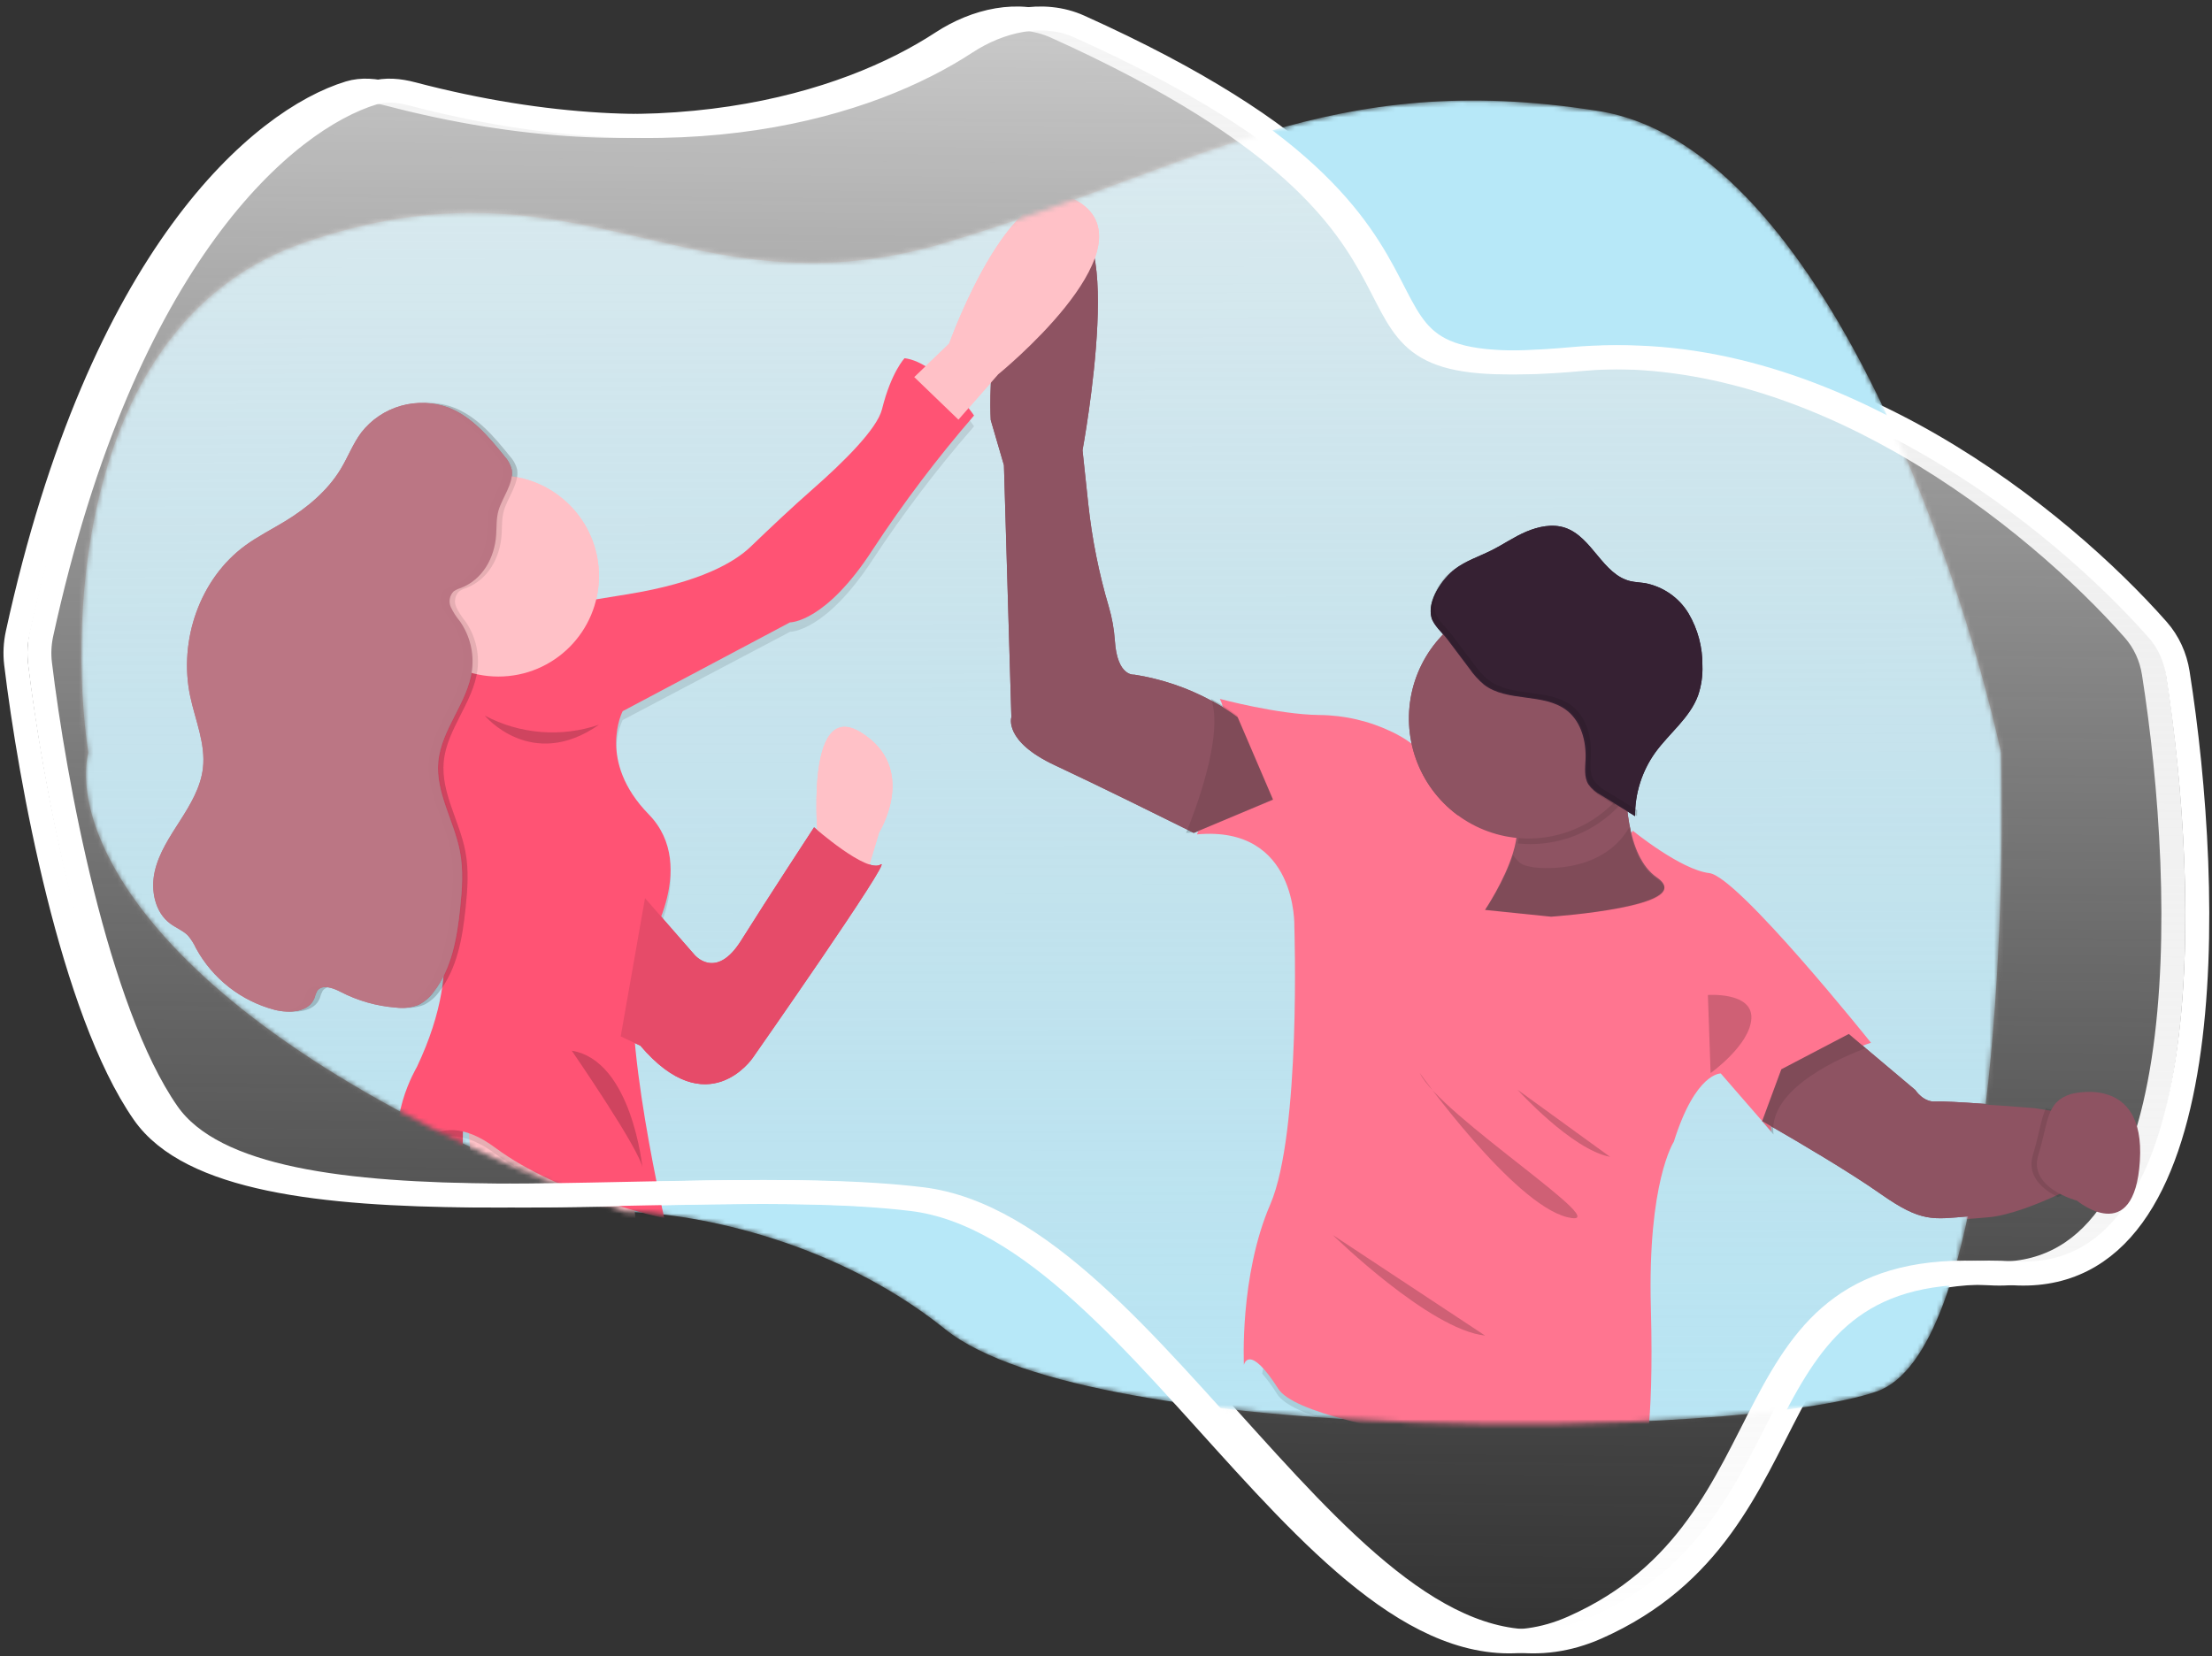 <svg width="462" height="346" viewBox="0 0 462 346" fill="none" xmlns="http://www.w3.org/2000/svg">
<rect x="0" y="0" width="462" height="346" fill="#333333" stroke="none"/>
<path d="M72.953 19.413C54.717 24.976 20.945 53.175 3.67 132.362C3.223 134.414 3.108 136.546 3.359 138.631C6.28 162.897 15.073 211.066 30 232.5C49.5 260.5 141 244.5 190.5 250.5C240 256.5 280 361.5 328.5 340C377 318.5 358.5 262.5 415.5 266C459.419 268.697 457.08 186.575 449.849 140.611C449.32 137.244 447.903 134.104 445.649 131.548C425.408 108.605 378.69 70.472 328.5 75C264.571 80.768 321.246 50.956 220.444 5.552C212.78 2.1 203.762 4.284 196.729 8.889C176.903 21.87 137.708 34.484 81.049 19.602C78.389 18.904 75.583 18.611 72.953 19.413Z" stroke="white" stroke-width="5" stroke-linecap="round" stroke-linejoin="round"/>
<path d="M77.953 19.413C59.717 24.976 25.945 53.175 8.67 132.362C8.223 134.414 8.108 136.546 8.359 138.631C11.28 162.897 20.073 211.066 35 232.5C54.5 260.5 146 244.5 195.5 250.5C245 256.5 285 361.5 333.5 340C382 318.5 363.5 262.5 420.5 266C464.419 268.697 462.08 186.575 454.849 140.611C454.32 137.244 452.903 134.104 450.649 131.548C430.408 108.605 383.69 70.472 333.5 75C269.571 80.768 326.246 50.956 225.444 5.552C217.78 2.1 208.762 4.284 201.729 8.889C181.903 21.87 142.708 34.484 86.049 19.602C83.389 18.904 80.583 18.611 77.953 19.413Z" fill="url(#paint0_linear)" stroke="white" stroke-width="5" stroke-linecap="round" stroke-linejoin="round"/>
<path d="M330.058 167.941H308.486V188.765H330.058V167.941Z" fill="#FF7590"/>
<path d="M434.511 247.261C434.511 247.261 432.69 248.255 430.017 249.495C425.891 251.411 419.742 253.933 415.189 254.307C407.689 254.927 405.341 255.631 396.764 249.643C390.181 245.049 379.162 238.645 374.364 235.911L372.276 234.706L372.066 234.587V234.502L376.048 223.835L390.138 216.529L393.635 219.453L404.047 228.154C404.047 228.154 405.673 230.705 408.296 230.529C410.919 230.352 424.915 231.494 424.915 231.494L427.56 231.916L433.131 232.818L434.511 247.261Z" fill="#8E5362"/>
<path opacity="0.1" d="M434.511 247.724C434.511 247.724 432.608 248.771 429.815 250.078C426.862 248.593 423.193 245.808 424.605 241.225C425.881 237.102 426.228 233.886 427.278 231.569L433.099 232.519L434.511 247.724Z" fill="black"/>
<path d="M432.527 228.552C432.527 228.552 448.098 224.189 446.938 242.515C445.779 260.841 433.78 250.809 433.78 250.809C433.78 250.809 423.578 248.191 425.725 241.293C427.873 234.395 427.25 230.214 432.527 228.552Z" fill="#8E5362"/>
<path d="M269.884 167.998L253.593 174.776L253.341 174.882L253.161 174.797L252.148 174.291C247.935 172.213 233.455 165.101 224.346 160.879C213.562 155.896 215.237 150.912 215.237 150.912L213.684 98.708L210.923 89.332C210.923 89.332 208.975 57.553 224.583 49.586C240.191 41.62 230.097 95.618 230.097 95.618L231.305 106.838C232.085 114.016 233.517 121.109 235.583 128.032C236.258 130.308 236.682 132.649 236.848 135.015C237.33 142.604 240.925 142.099 240.925 142.099C246.603 142.982 252.084 144.827 257.13 147.552C259.004 148.532 260.797 149.655 262.493 150.912L269.884 167.998Z" fill="#8E5362"/>
<path d="M327.956 192.235L314.163 190.82C314.163 190.82 318.228 184.818 320.018 178.979C320.271 178.178 320.474 177.363 320.624 176.537C321.038 174.223 320.931 172.078 319.868 170.528C315.832 164.632 343.881 156.373 343.881 156.373C343.54 159.636 343.438 162.919 343.575 166.196C343.655 168.477 343.893 170.75 344.288 172.998C345.137 177.577 346.827 181.888 350.05 184.096C358.858 190.112 327.956 192.235 327.956 192.235Z" fill="#8E5362"/>
<path opacity="0.1" d="M327.952 192.235L314.163 190.873C314.163 190.873 318.227 185.098 320.017 179.48C321.607 181.639 322.156 181.591 324.387 182.02C324.387 182.02 338.305 183.988 344.294 173.725C345.143 178.132 346.833 182.279 350.055 184.404C358.847 190.192 327.952 192.235 327.952 192.235Z" fill="black"/>
<path opacity="0.1" d="M374.357 236.087C374.341 236.51 374.36 236.933 374.415 237.353L372.247 234.872L372.066 234.666L376.048 223.902L390.14 216.529L393.638 219.48C388.63 221.364 374.581 227.343 374.357 236.087Z" fill="black"/>
<path opacity="0.1" d="M269.884 167.91L253.425 174.796H252.989L251.718 174.882C251.718 174.882 251.813 174.673 251.965 174.282C253.338 170.962 259.708 154.755 256.955 147.118C258.848 148.113 260.66 149.254 262.374 150.531L269.884 167.91Z" fill="black"/>
<path opacity="0.1" d="M344.482 166.454C343.706 167.55 342.842 168.583 341.899 169.541C339.525 171.965 336.688 173.891 333.555 175.206C330.421 176.52 327.055 177.197 323.654 177.196C322.775 177.197 321.895 177.153 321.02 177.065C321.443 174.69 321.334 172.49 320.246 170.899C316.116 164.849 344.818 156.373 344.818 156.373C344.462 159.721 344.349 163.09 344.482 166.454Z" fill="black"/>
<path d="M348.224 151.167C348.224 156.086 346.759 160.895 344.014 164.985C341.269 169.075 337.368 172.263 332.804 174.146C328.24 176.028 323.218 176.521 318.373 175.561C313.528 174.602 309.077 172.233 305.584 168.754C302.091 165.276 299.712 160.844 298.748 156.019C297.784 151.194 298.279 146.193 300.169 141.648C302.06 137.104 305.261 133.219 309.369 130.486C313.476 127.753 318.306 126.294 323.246 126.294C326.529 126.282 329.783 126.917 332.819 128.163C335.855 129.408 338.613 131.24 340.935 133.552C343.257 135.864 345.096 138.611 346.347 141.634C347.598 144.657 348.236 147.897 348.224 151.167Z" fill="#8E5362"/>
<path opacity="0.1" d="M360.713 208.459L361.281 224.627C361.281 224.627 369.53 218.815 369.79 213.292C370.051 207.769 360.713 208.459 360.713 208.459Z" fill="black"/>
<path opacity="0.1" d="M300.539 224.627C300.539 224.627 320.022 251.736 331.357 254.486C342.693 257.237 304.79 233.417 300.539 224.627Z" fill="black"/>
<path opacity="0.1" d="M320.975 228.098C320.975 228.098 332.213 240.441 340.276 241.98L320.975 228.098Z" fill="black"/>
<path opacity="0.1" d="M282.373 258.176C282.373 258.176 302.603 277.808 314.163 279L282.373 258.176Z" fill="black"/>
<path opacity="0.1" d="M348.224 151.491C348.227 158.077 345.696 164.401 341.175 169.098L338.469 167.378C337.422 166.821 336.519 166.019 335.833 165.038C334.938 163.512 335.198 161.597 335.269 159.82C335.417 156.055 334.402 151.981 331.519 149.627C326.846 145.804 319.354 147.921 314.603 144.17C313.459 143.178 312.451 142.033 311.607 140.766L307.153 134.669C306.885 134.309 306.561 133.949 306.215 133.524C309.684 130.041 314.083 127.683 318.86 126.746C323.636 125.809 328.578 126.336 333.063 128.259C337.548 130.182 341.376 133.416 344.066 137.555C346.756 141.694 348.188 146.552 348.181 151.52L348.224 151.491Z" fill="black"/>
<path d="M307.856 120.236C310.121 118.537 312.884 117.642 315.43 116.391C317.977 115.14 320.226 113.548 322.773 112.482C325.319 111.415 328.263 110.79 330.904 111.678C336.568 113.59 338.709 121.366 344.533 122.731C345.516 122.958 346.529 122.98 347.52 123.129C349.412 123.481 351.206 124.224 352.783 125.309C354.361 126.393 355.686 127.794 356.671 129.419C358.615 132.699 359.615 136.436 359.565 140.23C359.645 142.336 359.334 144.439 358.646 146.435C356.924 151.077 352.606 154.254 349.69 158.27C346.931 162.113 345.466 166.709 345.502 171.412L338.442 167.097C337.365 166.55 336.438 165.758 335.736 164.787C334.817 163.281 335.085 161.39 335.157 159.634C335.309 155.917 334.268 151.894 331.316 149.57C326.513 145.796 318.823 147.885 313.955 144.182C312.78 143.202 311.746 142.072 310.88 140.82L306.308 134.8C305.317 133.492 303.415 131.864 302.981 130.272C302.018 126.846 305.31 122.162 307.856 120.236Z" fill="#362133"/>
<path opacity="0.1" d="M339.586 166.284C338.499 165.733 337.563 164.935 336.855 163.957C335.927 162.439 336.198 160.534 336.271 158.765C336.424 155.02 335.372 150.966 332.386 148.625C327.545 144.822 319.783 146.928 314.861 143.197C313.676 142.21 312.632 141.07 311.758 139.809L307.143 133.744C306.136 132.426 304.222 130.786 303.784 129.182C302.988 126.418 305.004 122.816 307.158 120.51C304.741 122.701 302.09 126.862 302.988 129.963C303.456 131.567 305.347 133.207 306.347 134.524L310.962 140.59C311.836 141.851 312.88 142.99 314.065 143.977C318.965 147.708 326.727 145.603 331.59 149.405C334.569 151.747 335.621 155.8 335.467 159.546C335.394 161.314 335.124 163.219 336.052 164.738C336.76 165.715 337.696 166.513 338.783 167.065L345.909 171.412C345.909 170.996 345.909 170.581 345.953 170.173L339.586 166.284Z" fill="black"/>
<path d="M174.872 176.916C174.872 176.916 171.764 146.628 183.851 154.083C195.938 161.538 187.616 174.786 187.616 174.786L184.777 184.137L174.872 176.916Z" fill="#FFC1C7"/>
<path d="M194.95 80.458L202.232 73.537C202.232 73.537 216.192 34.653 230.029 44.64C243.865 54.627 212.493 79.88 212.493 79.88L204.177 89.275L194.95 80.458Z" fill="#FFC1C7"/>
<path d="M138.72 188.396L148.995 200.064C148.995 200.064 153.472 205.599 158.79 197.178C164.109 188.757 174.028 173.725 174.028 173.725C174.028 173.725 185.036 183.344 187.938 181.425C190.84 179.506 161.214 221.481 161.214 221.481C161.214 221.481 151.781 235.307 137.748 218.956L133.641 217.029L138.72 188.396Z" fill="#FF5374"/>
<path opacity="0.1" d="M138.72 188.396L148.995 200.064C148.995 200.064 153.472 205.599 158.79 197.178C164.109 188.757 174.028 173.725 174.028 173.725C174.028 173.725 185.036 183.344 187.938 181.425C190.84 179.506 161.214 221.481 161.214 221.481C161.214 221.481 151.781 235.307 137.748 218.956L133.641 217.029L138.72 188.396Z" fill="black"/>
<path d="M108.095 142.49C119.696 142.49 129.099 133.167 129.099 121.667C129.099 110.166 119.696 100.843 108.095 100.843C96.495 100.843 87.091 110.166 87.091 121.667C87.091 133.167 96.495 142.49 108.095 142.49Z" fill="#FFC1C7"/>
<path opacity="0.1" d="M123.423 220C123.423 220 137.816 240.721 138.182 244.294C138.19 244.294 135.993 222.022 123.423 220Z" fill="black"/>
<path opacity="0.1" d="M105.257 150.588C105.257 150.588 115.009 162.237 129.099 152.473C125.205 153.786 121.082 154.295 116.982 153.971C112.883 153.647 108.893 152.496 105.257 150.588Z" fill="black"/>
<path opacity="0.1" d="M112.022 99.657C111.765 98.597 111.231 97.622 110.473 96.829C107.231 92.82 103.709 88.705 98.882 86.803C95.678 85.623 92.175 85.484 88.885 86.408C85.596 87.332 82.692 89.269 80.6 91.936C78.864 94.241 77.831 96.984 76.332 99.452C73.563 104.019 69.281 107.541 64.676 110.326C61.901 112.002 58.974 113.451 56.356 115.353C46.838 122.261 42.442 135.031 44.837 146.464C45.892 151.469 48.122 156.405 47.52 161.488C47.053 165.434 44.923 168.969 42.764 172.32C40.605 175.672 38.303 179.066 37.442 182.926C36.582 186.786 37.485 191.361 40.734 193.701C41.932 194.564 43.374 195.116 44.4 196.148C45.078 196.951 45.645 197.841 46.085 198.792C47.794 201.899 50.127 204.63 52.943 206.819C55.758 209.007 58.996 210.606 62.46 211.519C65.544 212.318 69.683 212.028 70.809 209.087C70.938 208.567 71.133 208.066 71.39 207.595C72.409 206.181 74.653 206.973 76.231 207.786C79.824 209.637 83.759 210.751 87.801 211.059C89.404 211.268 91.034 211.076 92.542 210.501C93.815 209.864 94.911 208.929 95.734 207.779C99.506 202.935 100.589 196.607 101.235 190.534C101.658 186.581 101.952 182.558 101.185 178.655C99.965 172.391 96.099 166.537 96.673 160.187C97.283 153.4 102.87 147.849 103.724 141.097C104.158 137.562 103.262 133.992 101.206 131.064C100.448 130.16 99.805 129.167 99.291 128.109C99.046 127.573 98.97 126.978 99.072 126.399C99.175 125.82 99.451 125.285 99.865 124.863C100.319 124.548 100.823 124.309 101.357 124.156C105.969 122.41 108.429 117.856 108.759 113.197C108.888 111.429 108.759 109.803 109.254 108.078C110.043 105.412 112.431 102.499 112.022 99.657Z" fill="black"/>
<path d="M110.887 99.657C110.629 98.597 110.095 97.622 109.338 96.829C106.096 92.82 102.574 88.705 97.747 86.803C94.543 85.623 91.04 85.484 87.75 86.408C84.46 87.332 81.557 89.269 79.464 91.936C77.728 94.241 76.695 96.984 75.196 99.452C72.428 104.019 68.146 107.541 63.541 110.326C60.765 112.002 57.839 113.451 55.221 115.353C45.703 122.261 41.306 135.031 43.702 146.464C44.756 151.469 46.987 156.405 46.384 161.488C45.918 165.434 43.788 168.969 41.629 172.32C39.47 175.672 37.168 179.066 36.307 182.926C35.446 186.786 36.35 191.361 39.599 193.701C40.797 194.564 42.239 195.116 43.264 196.148C43.943 196.951 44.51 197.841 44.95 198.792C46.658 201.899 48.992 204.63 51.807 206.819C54.623 209.007 57.861 210.606 61.325 211.519C64.409 212.318 68.547 212.028 69.674 209.087C69.803 208.567 69.998 208.066 70.255 207.595C71.273 206.181 73.518 206.973 75.096 207.786C78.688 209.637 82.624 210.751 86.665 211.059C88.268 211.268 89.898 211.076 91.406 210.501C92.68 209.864 93.775 208.929 94.598 207.779C98.371 202.935 99.454 196.607 100.099 190.534C100.523 186.581 100.817 182.558 100.049 178.655C98.83 172.391 94.964 166.537 95.538 160.187C96.147 153.4 101.735 147.849 102.588 141.097C103.022 137.562 102.127 133.992 100.071 131.064C99.312 130.16 98.669 129.167 98.156 128.109C97.911 127.573 97.835 126.978 97.937 126.399C98.039 125.82 98.315 125.285 98.73 124.863C99.184 124.548 99.688 124.309 100.221 124.156C104.833 122.41 107.294 117.856 107.623 113.197C107.753 111.429 107.623 109.803 108.118 108.078C108.907 105.412 111.296 102.499 110.887 99.657Z" fill="#BB7684"/>
<g opacity="0.1">
<path opacity="0.1" d="M68.222 207.542C67.965 208.016 67.767 208.518 67.632 209.038C66.963 210.797 65.214 211.606 63.264 211.804C65.977 212.074 68.877 211.428 69.791 209.038C69.926 208.518 70.124 208.016 70.381 207.542C70.562 207.282 70.81 207.074 71.1 206.939C70.007 206.627 68.884 206.641 68.222 207.542Z" fill="black"/>
<path opacity="0.1" d="M111.167 99.312C110.916 98.246 110.379 97.267 109.613 96.475C106.361 92.454 102.827 88.327 97.984 86.419C95.88 85.609 93.617 85.275 91.364 85.441C92.894 85.536 94.399 85.866 95.826 86.419C100.668 88.327 104.202 92.454 107.454 96.475C108.22 97.267 108.757 98.246 109.009 99.312C109.419 102.148 107.03 105.091 106.238 107.715C105.713 109.445 105.864 111.069 105.742 112.849C105.403 117.516 102.942 122.068 98.308 123.841C97.773 123.994 97.267 124.234 96.811 124.55C96.396 124.975 96.119 125.513 96.018 126.095C95.916 126.677 95.995 127.275 96.243 127.812C96.755 128.874 97.398 129.87 98.157 130.777C100.222 133.71 101.123 137.288 100.69 140.832C99.827 147.619 94.214 153.179 93.609 159.979C93.034 166.362 96.919 172.219 98.135 178.495C98.898 182.41 98.611 186.445 98.186 190.409C97.538 196.501 96.459 202.855 92.667 207.705C91.844 208.859 90.747 209.796 89.472 210.435C88.726 210.757 87.93 210.952 87.118 211.01C88.647 211.189 90.198 210.992 91.63 210.435C92.908 209.813 94.012 208.893 94.847 207.755C98.639 202.904 99.719 196.55 100.366 190.459C100.791 186.495 101.086 182.459 100.316 178.545C99.1 172.269 95.214 166.39 95.79 160.029C96.409 153.214 102.007 147.654 102.87 140.882C103.303 137.338 102.402 133.76 100.337 130.826C99.579 129.919 98.936 128.924 98.423 127.862C98.175 127.325 98.097 126.726 98.198 126.145C98.299 125.563 98.576 125.025 98.992 124.6C99.448 124.284 99.953 124.044 100.489 123.891C105.123 122.132 107.584 117.565 107.922 112.899C108.044 111.119 107.922 109.495 108.419 107.765C109.189 105.091 111.578 102.17 111.167 99.312Z" fill="black"/>
</g>
<mask id="mask0" mask-type="alpha" maskUnits="userSpaceOnUse" x="17" y="21" width="402" height="277">
<path d="M18.438 157.199C14.605 173.699 31.638 215.999 130.438 253.199C142.605 253.199 173.038 258.099 197.438 277.699C227.938 302.199 362.938 300.699 391.938 290.699C415.138 282.699 418.938 198.366 417.938 157.199C408.772 115.533 379.138 30.399 333.938 23.2C277.438 14.2 250.938 34.7 197.438 50.7C143.938 66.7 121.438 30.7 63.438 50.7C17.038 66.7 14.105 128.366 18.438 157.199Z" fill="#C4C4C4"/>
</mask>
<g mask="url(#mask0)">
<path d="M18.438 157.199C14.605 173.699 31.638 215.999 130.438 253.199C142.605 253.199 173.038 258.099 197.438 277.699C227.938 302.199 362.938 300.699 391.938 290.699C415.138 282.699 418.938 198.366 417.938 157.199C408.772 115.533 379.138 30.399 333.938 23.2C277.438 14.2 250.938 34.7 197.438 50.7C143.938 66.7 121.438 30.7 63.438 50.7C17.038 66.7 14.105 128.366 18.438 157.199Z" fill="#B7E8F8"/>
<path d="M74.953 19.413C56.717 24.976 22.945 53.175 5.67 132.362C5.223 134.414 5.108 136.546 5.359 138.631C8.28 162.897 17.073 211.066 32 232.5C51.5 260.5 143 244.5 192.5 250.5C242 256.5 282 361.5 330.5 340C379 318.5 360.5 262.5 417.5 266C461.419 268.697 459.08 186.575 451.849 140.611C451.32 137.244 449.903 134.104 447.649 131.548C427.408 108.605 380.69 70.472 330.5 75C266.571 80.768 323.246 50.956 222.444 5.552C214.78 2.1 205.762 4.284 198.729 8.889C178.903 21.87 139.708 34.484 83.049 19.602C80.389 18.904 77.583 18.611 74.953 19.413Z" fill="url(#paint1_linear)" stroke="white" stroke-width="5" stroke-linecap="round" stroke-linejoin="round"/>
<path d="M326.058 167H304.486V188H326.058V167Z" fill="#FF7590"/>
<path d="M430.511 246.992C430.511 246.992 428.69 247.994 426.017 249.245C421.891 251.177 415.742 253.721 411.189 254.097C403.689 254.723 401.341 255.433 392.764 249.394C386.181 244.761 375.162 238.303 370.364 235.546L368.276 234.331L368.066 234.21V234.125L372.048 223.368L386.138 216L389.635 218.949L400.047 227.723C400.047 227.723 401.673 230.295 404.296 230.118C406.919 229.94 420.915 231.091 420.915 231.091L423.56 231.517L429.131 232.427L430.511 246.992Z" fill="#8E5362"/>
<path d="M265.884 167.058L249.593 173.892L249.341 174L249.161 173.914L248.148 173.404C243.935 171.308 229.455 164.135 220.346 159.878C209.562 154.852 211.237 149.827 211.237 149.827L209.684 97.18L206.923 87.725C206.923 87.725 204.975 55.676 220.583 47.642C236.191 39.608 226.097 94.064 226.097 94.064L227.305 105.379C228.085 112.617 229.517 119.771 231.583 126.752C232.258 129.048 232.682 131.409 232.848 133.795C233.33 141.449 236.925 140.939 236.925 140.939C242.603 141.829 248.084 143.689 253.13 146.438C255.004 147.426 256.797 148.559 258.493 149.827L265.884 167.058Z" fill="#8E5362"/>
<path d="M323.956 191.5L310.163 190.072C310.163 190.072 314.228 184.02 316.018 178.131C316.271 177.324 316.474 176.501 316.624 175.669C317.038 173.335 316.931 171.172 315.868 169.609C311.832 163.663 339.881 155.333 339.881 155.333C339.54 158.624 339.438 161.935 339.575 165.24C339.655 167.541 339.893 169.832 340.288 172.1C341.137 176.718 342.827 181.065 346.05 183.292C354.858 189.359 323.956 191.5 323.956 191.5Z" fill="#8E5362"/>
<path opacity="0.1" d="M323.952 191.5L310.163 190.126C310.163 190.126 314.227 184.303 316.017 178.637C317.607 180.814 318.156 180.766 320.387 181.198C320.387 181.198 334.305 183.183 340.294 172.833C341.143 177.277 342.833 181.459 346.055 183.602C354.847 189.44 323.952 191.5 323.952 191.5Z" fill="black"/>
<path opacity="0.1" d="M370.357 235.724C370.341 236.15 370.36 236.577 370.415 237L368.247 234.498L368.066 234.29L372.048 223.435L386.14 216L389.638 218.975C384.63 220.875 370.581 226.905 370.357 235.724Z" fill="black"/>
<path opacity="0.1" d="M265.884 166.969L249.425 173.912H248.989L247.718 174C247.718 174 247.813 173.788 247.965 173.395C249.338 170.047 255.708 153.702 252.955 146C254.848 147.004 256.66 148.155 258.374 149.443L265.884 166.969Z" fill="black"/>
<path opacity="0.1" d="M341.953 307C335.654 306.433 272.634 300.574 266.756 291.248C265.827 289.729 264.776 288.288 263.613 286.941C264.327 283.502 264.727 281.333 264.727 281.333C264.727 281.333 335.675 296.166 340.318 301.551C341.11 302.455 341.632 304.401 341.953 307Z" fill="black"/>
<path d="M320.863 182.391C320.863 182.391 335.034 184.474 341.025 173.536C341.025 173.536 351.031 181.698 357.014 182.398C362.997 183.097 390.774 217.832 390.774 217.832C390.774 217.832 368.507 224.968 369.943 236.384L359.406 224.254C359.406 224.254 354.141 224.011 349.594 238.525C349.594 238.525 344.085 246.845 344.803 273.246C345.521 299.647 343.13 305.833 343.13 305.833C343.13 305.833 273.211 299.89 266.991 290.135C260.771 280.381 259.808 285.141 259.808 285.141C259.808 285.141 258.846 266.589 265.31 251.604C271.775 236.62 270.338 193.572 270.338 193.572C270.338 193.572 271.056 172.401 249.989 174.306C249.989 174.306 258.846 153.849 254.78 146C254.78 146 266.898 149.268 275.531 149.368C280.831 149.409 286.053 150.628 290.817 152.936C293.41 154.199 295.801 155.79 297.159 157.688C301.225 163.396 307.933 160.785 307.933 160.785C309.624 166.008 311.713 171.096 314.182 176.004C314.463 176.525 314.743 177.039 315.03 177.531C315.447 178.245 315.878 178.958 316.309 179.544C318.032 181.991 318.521 181.927 320.863 182.391Z" fill="#FF7590"/>
<path opacity="0.1" d="M340.482 165.5C339.706 166.606 338.842 167.647 337.899 168.613C335.525 171.058 332.688 173 329.555 174.326C326.421 175.652 323.055 176.335 319.654 176.333C318.775 176.334 317.895 176.29 317.02 176.201C317.443 173.806 317.334 171.587 316.246 169.983C312.116 163.881 340.818 155.333 340.818 155.333C340.462 158.71 340.349 162.107 340.482 165.5Z" fill="black"/>
<path d="M344.224 150.083C344.224 155.044 342.759 159.894 340.014 164.019C337.269 168.144 333.368 171.359 328.804 173.257C324.24 175.156 319.218 175.653 314.373 174.685C309.528 173.717 305.077 171.328 301.584 167.82C298.091 164.312 295.712 159.843 294.748 154.977C293.784 150.111 294.279 145.068 296.169 140.484C298.06 135.901 301.261 131.984 305.369 129.227C309.476 126.471 314.306 125 319.246 125C322.529 124.988 325.783 125.628 328.819 126.884C331.855 128.141 334.613 129.988 336.935 132.319C339.257 134.651 341.096 137.421 342.347 140.47C343.598 143.519 344.236 146.786 344.224 150.083Z" fill="#8E5362"/>
<path opacity="0.1" d="M356.713 207.861L357.281 224.167C357.281 224.167 365.53 218.304 365.79 212.735C366.051 207.165 356.713 207.861 356.713 207.861Z" fill="black"/>
<path opacity="0.1" d="M296.539 224.167C296.539 224.167 316.022 251.505 327.357 254.278C338.693 257.052 300.79 233.031 296.539 224.167Z" fill="black"/>
<path opacity="0.1" d="M316.975 227.667C316.975 227.667 328.213 240.114 336.276 241.667L316.975 227.667Z" fill="black"/>
<path opacity="0.1" d="M278.373 258C278.373 258 298.603 277.798 310.163 279L278.373 258Z" fill="black"/>
<path opacity="0.1" d="M344.224 150.411C344.227 157.052 341.696 163.43 337.175 168.167L334.469 166.432C333.422 165.87 332.519 165.062 331.833 164.072C330.938 162.533 331.198 160.603 331.269 158.809C331.417 155.013 330.402 150.904 327.519 148.53C322.846 144.676 315.354 146.81 310.603 143.028C309.459 142.027 308.451 140.872 307.607 139.594L303.153 133.446C302.885 133.083 302.561 132.72 302.215 132.291C305.684 128.779 310.083 126.401 314.86 125.456C319.636 124.511 324.578 125.042 329.063 126.981C333.548 128.921 337.376 132.182 340.066 136.356C342.756 140.53 344.188 145.43 344.181 150.44L344.224 150.411Z" fill="black"/>
<path d="M303.856 118.891C306.121 117.178 308.884 116.274 311.43 115.013C313.977 113.751 316.226 112.146 318.773 111.07C321.319 109.995 324.263 109.365 326.904 110.26C332.568 112.189 334.709 120.03 340.533 121.407C341.516 121.636 342.529 121.658 343.52 121.808C345.412 122.163 347.206 122.913 348.783 124.006C350.361 125.1 351.686 126.513 352.671 128.152C354.615 131.459 355.615 135.227 355.565 139.054C355.645 141.178 355.334 143.299 354.646 145.312C352.924 149.992 348.606 153.197 345.69 157.246C342.931 161.122 341.466 165.757 341.502 170.5L334.442 166.149C333.365 165.597 332.438 164.798 331.736 163.819C330.817 162.3 331.085 160.393 331.157 158.623C331.309 154.874 330.268 150.817 327.316 148.473C322.513 144.667 314.823 146.774 309.955 143.04C308.78 142.052 307.746 140.911 306.88 139.649L302.308 133.578C301.317 132.259 299.415 130.617 298.981 129.012C298.018 125.557 301.31 120.833 303.856 118.891Z" fill="#362133"/>
<path opacity="0.1" d="M335.586 165.329C334.499 164.773 333.563 163.968 332.855 162.982C331.927 161.451 332.198 159.53 332.271 157.746C332.424 153.969 331.372 149.881 328.386 147.52C323.545 143.685 315.783 145.808 310.861 142.046C309.676 141.05 308.632 139.901 307.758 138.63L303.143 132.513C302.136 131.184 300.222 129.53 299.784 127.912C298.988 125.125 301.004 121.492 303.158 119.167C300.741 121.377 298.09 125.572 298.988 128.7C299.456 130.317 301.347 131.971 302.347 133.3L306.962 139.417C307.836 140.688 308.88 141.838 310.065 142.833C314.965 146.595 322.727 144.472 327.59 148.307C330.569 150.669 331.621 154.756 331.467 158.533C331.394 160.317 331.124 162.238 332.052 163.769C332.76 164.755 333.696 165.56 334.783 166.116L341.909 170.5C341.909 170.081 341.909 169.662 341.953 169.251L335.586 165.329Z" fill="black"/>
<path d="M170.872 176.051C170.872 176.051 167.764 145.506 179.851 153.024C191.938 160.542 183.616 173.903 183.616 173.903L180.777 183.333L170.872 176.051Z" fill="#FFC1C7"/>
<path d="M190.95 78.775L198.232 71.795C198.232 71.795 212.192 32.583 226.029 42.654C239.865 52.726 208.493 78.192 208.493 78.192L200.177 87.667L190.95 78.775Z" fill="#FFC1C7"/>
<path d="M85.706 235.03L85.362 243.225C85.362 243.225 91.669 254.8 94.303 255.646C96.938 256.492 96.71 231.167 96.71 231.167L85.706 235.03Z" fill="#FF5374"/>
<path opacity="0.1" d="M85.706 235.03L85.5 242.5C85.5 242.5 91.669 254.8 94.303 255.646C96.938 256.492 96.711 231.167 96.711 231.167L85.706 235.03Z" fill="black"/>
<path d="M97 226L99 249.5L115.5 257L129.5 262.5H133.5L131.255 239.774L97 226Z" fill="#FFC1C7"/>
<path d="M134.72 187.628L144.995 199.395C144.995 199.395 149.472 204.977 154.79 196.484C160.109 187.992 170.028 172.833 170.028 172.833C170.028 172.833 181.036 182.534 183.938 180.598C186.84 178.662 157.214 220.994 157.214 220.994C157.214 220.994 147.781 234.937 133.748 218.447L129.641 216.504L134.72 187.628Z" fill="#FF5374"/>
<path opacity="0.1" d="M134.72 187.628L144.995 199.395C144.995 199.395 149.472 204.977 154.79 196.484C160.109 187.992 170.028 172.833 170.028 172.833C170.028 172.833 181.036 182.534 183.938 180.598C186.84 178.662 157.214 220.994 157.214 220.994C157.214 220.994 147.781 234.937 133.748 218.447L129.641 216.504L134.72 187.628Z" fill="black"/>
<path d="M104.095 141.333C115.696 141.333 125.099 131.931 125.099 120.333C125.099 108.735 115.696 99.333 104.095 99.333C92.495 99.333 83.091 108.735 83.091 120.333C83.091 131.931 92.495 141.333 104.095 141.333Z" fill="#FFC1C7"/>
<path opacity="0.1" d="M103.464 131.515C103.464 131.515 85.075 140.077 87.251 155.061C89.427 170.045 89.79 188.953 89.79 188.953C89.79 188.953 98.139 201.083 87.07 224.272C87.07 224.272 79.997 236.045 84.712 244.607C84.712 244.607 89.942 231.05 103.464 241.04C116.985 251.029 138.755 255.667 138.755 255.667C138.755 255.667 127.511 207.148 134.402 200.369C134.402 200.369 146.372 182.888 135.49 171.829C124.609 160.769 130.05 150.423 130.05 150.423L164.993 131.993C164.993 131.993 172.363 132.107 182.279 116.888C188.699 107.162 195.768 97.866 203.439 89.061C203.439 89.061 195.939 78.001 188.931 77.167C188.931 77.167 186.146 80.021 184.216 87.755C183.186 91.858 176.186 98.715 169.853 104.245C165.355 108.169 161.017 112.243 156.687 116.374C153.481 119.407 146.343 123.745 130.775 126.199C105.154 130.216 103.464 131.515 103.464 131.515Z" fill="black"/>
<path d="M103.464 129.537C103.464 129.537 85.075 138.155 87.251 153.237C89.427 168.319 89.79 187.35 89.79 187.35C89.79 187.35 98.139 199.559 87.07 222.9C87.07 222.9 79.997 234.75 84.712 243.368C84.712 243.368 89.942 229.723 103.464 239.777C116.985 249.832 138.755 254.5 138.755 254.5C138.755 254.5 127.511 205.664 134.402 198.841C134.402 198.841 146.372 181.246 135.49 170.114C124.609 158.982 130.05 148.569 130.05 148.569L164.993 130.018C164.993 130.018 172.363 130.133 182.279 114.814C188.699 105.025 195.768 95.668 203.439 86.805C203.439 86.805 195.939 75.674 188.931 74.833C188.931 74.833 186.146 77.706 184.216 85.491C183.186 89.621 176.186 96.522 169.853 102.088C165.355 106.038 161.017 110.139 156.687 114.297C153.481 117.349 146.343 121.716 130.775 124.187C105.154 128.23 103.464 129.537 103.464 129.537Z" fill="#FF5374"/>
<path opacity="0.1" d="M119.423 219.5C119.423 219.5 133.816 240.397 134.182 244C134.19 244 131.993 221.539 119.423 219.5Z" fill="black"/>
<path opacity="0.1" d="M101.257 149.5C101.257 149.5 111.009 161.247 125.099 151.401C121.205 152.724 117.082 153.239 112.982 152.912C108.883 152.585 104.893 151.424 101.257 149.5Z" fill="black"/>
<path opacity="0.1" d="M108.022 98.137C107.765 97.069 107.231 96.085 106.473 95.285C103.231 91.242 99.709 87.092 94.882 85.174C91.678 83.984 88.175 83.844 84.885 84.776C81.596 85.707 78.692 87.661 76.6 90.351C74.864 92.675 73.831 95.442 72.332 97.93C69.563 102.537 65.281 106.088 60.676 108.897C57.901 110.587 54.974 112.049 52.356 113.967C42.838 120.933 38.442 133.811 40.837 145.34C41.892 150.389 44.122 155.366 43.52 160.492C43.053 164.471 40.923 168.036 38.764 171.416C36.605 174.796 34.303 178.219 33.442 182.112C32.582 186.005 33.485 190.618 36.734 192.979C37.932 193.848 39.374 194.405 40.4 195.446C41.078 196.256 41.645 197.153 42.085 198.112C43.794 201.246 46.127 204 48.943 206.207C51.758 208.414 54.996 210.027 58.46 210.947C61.544 211.753 65.683 211.461 66.809 208.494C66.938 207.971 67.133 207.465 67.39 206.99C68.409 205.564 70.653 206.362 72.231 207.182C75.824 209.049 79.759 210.172 83.801 210.484C85.404 210.694 87.034 210.5 88.542 209.92C89.815 209.278 90.911 208.335 91.734 207.175C95.506 202.291 96.589 195.909 97.235 189.784C97.658 185.798 97.952 181.741 97.185 177.805C95.965 171.488 92.099 165.584 92.673 159.18C93.283 152.335 98.87 146.738 99.724 139.928C100.158 136.363 99.262 132.763 97.206 129.81C96.448 128.898 95.805 127.897 95.291 126.83C95.046 126.29 94.97 125.689 95.072 125.106C95.175 124.522 95.451 123.983 95.865 123.557C96.319 123.239 96.823 122.998 97.357 122.844C101.969 121.083 104.429 116.491 104.759 111.792C104.888 110.009 104.759 108.369 105.254 106.629C106.043 103.941 108.431 101.004 108.022 98.137Z" fill="black"/>
<path d="M106.887 98.137C106.629 97.069 106.095 96.085 105.338 95.285C102.096 91.242 98.574 87.092 93.747 85.174C90.543 83.984 87.04 83.844 83.75 84.776C80.46 85.707 77.557 87.661 75.464 90.351C73.728 92.675 72.695 95.442 71.196 97.93C68.428 102.537 64.146 106.088 59.541 108.897C56.765 110.587 53.839 112.049 51.221 113.967C41.703 120.933 37.306 133.811 39.702 145.34C40.756 150.389 42.987 155.366 42.384 160.492C41.918 164.471 39.788 168.036 37.629 171.416C35.47 174.796 33.168 178.219 32.307 182.112C31.446 186.005 32.35 190.618 35.599 192.979C36.797 193.848 38.239 194.405 39.264 195.446C39.943 196.256 40.51 197.153 40.95 198.112C42.658 201.246 44.992 204 47.807 206.207C50.623 208.414 53.861 210.027 57.325 210.947C60.409 211.753 64.547 211.461 65.674 208.494C65.803 207.971 65.998 207.465 66.255 206.99C67.273 205.564 69.518 206.362 71.096 207.182C74.688 209.049 78.624 210.172 82.665 210.484C84.268 210.694 85.898 210.5 87.406 209.92C88.68 209.278 89.775 208.335 90.598 207.175C94.371 202.291 95.454 195.909 96.1 189.784C96.523 185.798 96.817 181.741 96.049 177.805C94.83 171.488 90.964 165.584 91.538 159.18C92.147 152.335 97.735 146.738 98.588 139.928C99.022 136.363 98.126 132.763 96.071 129.81C95.312 128.898 94.669 127.897 94.156 126.83C93.911 126.29 93.835 125.689 93.937 125.106C94.039 124.522 94.315 123.983 94.73 123.557C95.184 123.239 95.688 122.998 96.221 122.844C100.833 121.083 103.294 116.491 103.623 111.792C103.753 110.009 103.623 108.369 104.118 106.629C104.907 103.941 107.296 101.004 106.887 98.137Z" fill="#BB7684"/>
<g opacity="0.1">
<path opacity="0.1" d="M64.222 206.937C63.965 207.414 63.767 207.921 63.632 208.446C62.963 210.219 61.214 211.034 59.264 211.235C61.977 211.506 64.877 210.856 65.791 208.446C65.926 207.921 66.124 207.414 66.381 206.937C66.562 206.674 66.81 206.464 67.1 206.329C66.007 206.014 64.884 206.028 64.222 206.937Z" fill="black"/>
<path opacity="0.1" d="M107.168 97.789C106.916 96.714 106.379 95.727 105.613 94.928C102.361 90.873 98.827 86.711 93.984 84.787C91.88 83.971 89.618 83.633 87.364 83.8C88.894 83.896 90.4 84.229 91.826 84.787C96.669 86.711 100.202 90.873 103.454 94.928C104.22 95.727 104.757 96.714 105.009 97.789C105.419 100.649 103.03 103.617 102.238 106.263C101.713 108.008 101.864 109.646 101.742 111.441C101.404 116.147 98.943 120.738 94.308 122.526C93.773 122.681 93.267 122.922 92.812 123.241C92.396 123.67 92.119 124.213 92.018 124.799C91.916 125.386 91.995 125.989 92.243 126.531C92.756 127.602 93.398 128.606 94.157 129.52C96.222 132.479 97.123 136.087 96.69 139.661C95.827 146.506 90.214 152.112 89.609 158.971C89.034 165.407 92.919 171.314 94.136 177.644C94.898 181.591 94.611 185.661 94.186 189.658C93.538 195.801 92.459 202.209 88.667 207.101C87.844 208.264 86.747 209.21 85.472 209.854C84.726 210.179 83.93 210.375 83.119 210.434C84.648 210.615 86.198 210.416 87.63 209.854C88.908 209.227 90.012 208.299 90.847 207.151C94.639 202.259 95.719 195.852 96.366 189.708C96.791 185.711 97.086 181.641 96.316 177.694C95.1 171.364 91.214 165.436 91.79 159.021C92.409 152.148 98.007 146.541 98.871 139.711C99.303 136.137 98.402 132.529 96.338 129.571C95.579 128.656 94.936 127.652 94.424 126.581C94.175 126.039 94.097 125.436 94.198 124.849C94.3 124.263 94.576 123.72 94.992 123.291C95.448 122.972 95.953 122.731 96.489 122.576C101.123 120.803 103.584 116.197 103.922 111.491C104.044 109.696 103.922 108.059 104.419 106.314C105.189 103.617 107.578 100.671 107.168 97.789Z" fill="black"/>
</g>
<path d="M326.058 167H304.486V188H326.058V167Z" fill="#FF7590"/>
<path d="M430.511 246.992C430.511 246.992 428.69 247.994 426.017 249.245C421.891 251.177 415.742 253.721 411.189 254.097C403.689 254.723 401.341 255.433 392.764 249.394C386.181 244.761 375.162 238.303 370.364 235.546L368.276 234.331L368.066 234.21V234.125L372.048 223.368L386.138 216L389.635 218.949L400.047 227.723C400.047 227.723 401.673 230.295 404.296 230.118C406.919 229.94 420.915 231.091 420.915 231.091L423.56 231.517L429.131 232.427L430.511 246.992Z" fill="#8E5362"/>
<path d="M265.884 167.058L249.593 173.892L249.341 174L249.161 173.914L248.148 173.404C243.935 171.308 229.455 164.135 220.346 159.878C209.562 154.852 211.237 149.827 211.237 149.827L209.684 97.18L206.923 87.725C206.923 87.725 204.975 55.676 220.583 47.642C236.191 39.608 226.097 94.064 226.097 94.064L227.305 105.379C228.085 112.617 229.517 119.771 231.583 126.752C232.258 129.048 232.682 131.409 232.848 133.795C233.33 141.449 236.925 140.939 236.925 140.939C242.603 141.829 248.084 143.689 253.13 146.438C255.004 147.426 256.797 148.559 258.493 149.827L265.884 167.058Z" fill="#8E5362"/>
<path d="M323.956 191.5L310.163 190.072C310.163 190.072 314.228 184.02 316.018 178.131C316.271 177.324 316.474 176.501 316.624 175.669C317.038 173.335 316.931 171.172 315.868 169.609C311.832 163.663 339.881 155.333 339.881 155.333C339.54 158.624 339.438 161.935 339.575 165.24C339.655 167.541 339.893 169.832 340.288 172.1C341.137 176.718 342.827 181.065 346.05 183.292C354.858 189.359 323.956 191.5 323.956 191.5Z" fill="#8E5362"/>
<path opacity="0.1" d="M323.952 191.5L310.163 190.126C310.163 190.126 314.227 184.303 316.017 178.637C317.607 180.814 318.156 180.766 320.387 181.198C320.387 181.198 334.305 183.183 340.294 172.833C341.143 177.277 342.833 181.459 346.055 183.602C354.847 189.44 323.952 191.5 323.952 191.5Z" fill="black"/>
<path opacity="0.1" d="M370.357 235.724C370.341 236.15 370.36 236.577 370.415 237L368.247 234.498L368.066 234.29L372.048 223.435L386.14 216L389.638 218.975C384.63 220.875 370.581 226.905 370.357 235.724Z" fill="black"/>
<path opacity="0.1" d="M265.884 166.969L249.425 173.912H248.989L247.718 174C247.718 174 247.813 173.788 247.965 173.395C249.338 170.047 255.708 153.702 252.955 146C254.848 147.004 256.66 148.155 258.374 149.443L265.884 166.969Z" fill="black"/>
<path opacity="0.1" d="M340.482 165.5C339.706 166.606 338.842 167.647 337.899 168.613C335.525 171.058 332.688 173 329.555 174.326C326.421 175.652 323.055 176.335 319.654 176.333C318.775 176.334 317.895 176.29 317.02 176.201C317.443 173.806 317.334 171.587 316.246 169.983C312.116 163.881 340.818 155.333 340.818 155.333C340.462 158.71 340.349 162.107 340.482 165.5Z" fill="black"/>
<path d="M344.224 150.083C344.224 155.044 342.759 159.894 340.014 164.019C337.269 168.144 333.368 171.359 328.804 173.257C324.24 175.156 319.218 175.653 314.373 174.685C309.528 173.717 305.077 171.328 301.584 167.82C298.091 164.312 295.712 159.843 294.748 154.977C293.784 150.111 294.279 145.068 296.169 140.484C298.06 135.901 301.261 131.984 305.369 129.227C309.476 126.471 314.306 125 319.246 125C322.529 124.988 325.783 125.628 328.819 126.884C331.855 128.141 334.613 129.988 336.935 132.319C339.257 134.651 341.096 137.421 342.347 140.47C343.598 143.519 344.236 146.786 344.224 150.083Z" fill="#8E5362"/>
<path opacity="0.1" d="M356.713 207.861L357.281 224.167C357.281 224.167 365.53 218.304 365.79 212.735C366.051 207.165 356.713 207.861 356.713 207.861Z" fill="black"/>
<path opacity="0.1" d="M296.539 224.167C296.539 224.167 316.022 251.505 327.357 254.278C338.693 257.052 300.79 233.031 296.539 224.167Z" fill="black"/>
<path opacity="0.1" d="M316.975 227.667C316.975 227.667 328.213 240.114 336.276 241.667L316.975 227.667Z" fill="black"/>
<path opacity="0.1" d="M278.373 258C278.373 258 298.603 277.798 310.163 279L278.373 258Z" fill="black"/>
<path opacity="0.1" d="M344.224 150.411C344.227 157.052 341.696 163.43 337.175 168.167L334.469 166.432C333.422 165.87 332.519 165.062 331.833 164.072C330.938 162.533 331.198 160.603 331.269 158.809C331.417 155.013 330.402 150.904 327.519 148.53C322.846 144.676 315.354 146.81 310.603 143.028C309.459 142.027 308.451 140.872 307.607 139.594L303.153 133.446C302.885 133.083 302.561 132.72 302.215 132.291C305.684 128.779 310.083 126.401 314.86 125.456C319.636 124.511 324.578 125.042 329.063 126.981C333.548 128.921 337.376 132.182 340.066 136.356C342.756 140.53 344.188 145.43 344.181 150.44L344.224 150.411Z" fill="black"/>
<path d="M303.856 118.891C306.121 117.178 308.884 116.274 311.43 115.013C313.977 113.751 316.226 112.146 318.773 111.07C321.319 109.995 324.263 109.365 326.904 110.26C332.568 112.189 334.709 120.03 340.533 121.407C341.516 121.636 342.529 121.658 343.52 121.808C345.412 122.163 347.206 122.913 348.783 124.006C350.361 125.1 351.686 126.513 352.671 128.152C354.615 131.459 355.615 135.227 355.565 139.054C355.645 141.178 355.334 143.299 354.646 145.312C352.924 149.992 348.606 153.197 345.69 157.246C342.931 161.122 341.466 165.757 341.502 170.5L334.442 166.149C333.365 165.597 332.438 164.798 331.736 163.819C330.817 162.3 331.085 160.393 331.157 158.623C331.309 154.874 330.268 150.817 327.316 148.473C322.513 144.667 314.823 146.774 309.955 143.04C308.78 142.052 307.746 140.911 306.88 139.649L302.308 133.578C301.317 132.259 299.415 130.617 298.981 129.012C298.018 125.557 301.31 120.833 303.856 118.891Z" fill="#362133"/>
<path opacity="0.1" d="M335.586 165.329C334.499 164.773 333.563 163.968 332.855 162.982C331.927 161.451 332.198 159.53 332.271 157.746C332.424 153.969 331.372 149.881 328.386 147.52C323.545 143.685 315.783 145.808 310.861 142.046C309.676 141.05 308.632 139.901 307.758 138.63L303.143 132.513C302.136 131.184 300.222 129.53 299.784 127.912C298.988 125.125 301.004 121.492 303.158 119.167C300.741 121.377 298.09 125.572 298.988 128.7C299.456 130.317 301.347 131.971 302.347 133.3L306.962 139.417C307.836 140.688 308.88 141.838 310.065 142.833C314.965 146.595 322.727 144.472 327.59 148.307C330.569 150.669 331.621 154.756 331.467 158.533C331.394 160.317 331.124 162.238 332.052 163.769C332.76 164.755 333.696 165.56 334.783 166.116L341.909 170.5C341.909 170.081 341.909 169.662 341.953 169.251L335.586 165.329Z" fill="black"/>
<path d="M170.872 176.051C170.872 176.051 167.764 145.506 179.851 153.024C191.938 160.542 183.616 173.903 183.616 173.903L180.777 183.333L170.872 176.051Z" fill="#FFC1C7"/>
<path d="M190.95 78.775L198.232 71.795C198.232 71.795 212.192 32.583 226.029 42.654C239.865 52.726 208.493 78.192 208.493 78.192L200.177 87.667L190.95 78.775Z" fill="#FFC1C7"/>
<path d="M134.72 187.628L144.995 199.395C144.995 199.395 149.472 204.977 154.79 196.484C160.109 187.992 170.028 172.833 170.028 172.833C170.028 172.833 181.036 182.534 183.938 180.598C186.84 178.662 157.214 220.994 157.214 220.994C157.214 220.994 147.781 234.937 133.748 218.447L129.641 216.504L134.72 187.628Z" fill="#FF5374"/>
<path opacity="0.1" d="M134.72 187.628L144.995 199.395C144.995 199.395 149.472 204.977 154.79 196.484C160.109 187.992 170.028 172.833 170.028 172.833C170.028 172.833 181.036 182.534 183.938 180.598C186.84 178.662 157.214 220.994 157.214 220.994C157.214 220.994 147.781 234.937 133.748 218.447L129.641 216.504L134.72 187.628Z" fill="black"/>
<path d="M104.095 141.333C115.696 141.333 125.099 131.931 125.099 120.333C125.099 108.735 115.696 99.333 104.095 99.333C92.495 99.333 83.091 108.735 83.091 120.333C83.091 131.931 92.495 141.333 104.095 141.333Z" fill="#FFC1C7"/>
<path opacity="0.1" d="M119.423 219.5C119.423 219.5 133.816 240.397 134.182 244C134.19 244 131.993 221.539 119.423 219.5Z" fill="black"/>
<path opacity="0.1" d="M101.257 149.5C101.257 149.5 111.009 161.247 125.099 151.401C121.205 152.724 117.082 153.239 112.982 152.912C108.883 152.585 104.893 151.424 101.257 149.5Z" fill="black"/>
<path opacity="0.1" d="M108.022 98.137C107.765 97.069 107.231 96.085 106.473 95.285C103.231 91.242 99.709 87.092 94.882 85.174C91.678 83.984 88.175 83.844 84.885 84.776C81.596 85.707 78.692 87.661 76.6 90.351C74.864 92.675 73.831 95.442 72.332 97.93C69.563 102.537 65.281 106.088 60.676 108.897C57.901 110.587 54.974 112.049 52.356 113.967C42.838 120.933 38.442 133.811 40.837 145.34C41.892 150.389 44.122 155.366 43.52 160.492C43.053 164.471 40.923 168.036 38.764 171.416C36.605 174.796 34.303 178.219 33.442 182.112C32.582 186.005 33.485 190.618 36.734 192.979C37.932 193.848 39.374 194.405 40.4 195.446C41.078 196.256 41.645 197.153 42.085 198.112C43.794 201.246 46.127 204 48.943 206.207C51.758 208.414 54.996 210.027 58.46 210.947C61.544 211.753 65.683 211.461 66.809 208.494C66.938 207.971 67.133 207.465 67.39 206.99C68.409 205.564 70.653 206.362 72.231 207.182C75.824 209.049 79.759 210.172 83.801 210.484C85.404 210.694 87.034 210.5 88.542 209.92C89.815 209.278 90.911 208.335 91.734 207.175C95.506 202.291 96.589 195.909 97.235 189.784C97.658 185.798 97.952 181.741 97.185 177.805C95.965 171.488 92.099 165.584 92.673 159.18C93.283 152.335 98.87 146.738 99.724 139.928C100.158 136.363 99.262 132.763 97.206 129.81C96.448 128.898 95.805 127.897 95.291 126.83C95.046 126.29 94.97 125.689 95.072 125.106C95.175 124.522 95.451 123.983 95.865 123.557C96.319 123.239 96.823 122.998 97.357 122.844C101.969 121.083 104.429 116.491 104.759 111.792C104.888 110.009 104.759 108.369 105.254 106.629C106.043 103.941 108.431 101.004 108.022 98.137Z" fill="black"/>
<path d="M106.887 98.137C106.629 97.069 106.095 96.085 105.338 95.285C102.096 91.242 98.574 87.092 93.747 85.174C90.543 83.984 87.04 83.844 83.75 84.776C80.46 85.707 77.557 87.661 75.464 90.351C73.728 92.675 72.695 95.442 71.196 97.93C68.428 102.537 64.146 106.088 59.541 108.897C56.765 110.587 53.839 112.049 51.221 113.967C41.703 120.933 37.306 133.811 39.702 145.34C40.756 150.389 42.987 155.366 42.384 160.492C41.918 164.471 39.788 168.036 37.629 171.416C35.47 174.796 33.168 178.219 32.307 182.112C31.446 186.005 32.35 190.618 35.599 192.979C36.797 193.848 38.239 194.405 39.264 195.446C39.943 196.256 40.51 197.153 40.95 198.112C42.658 201.246 44.992 204 47.807 206.207C50.623 208.414 53.861 210.027 57.325 210.947C60.409 211.753 64.547 211.461 65.674 208.494C65.803 207.971 65.998 207.465 66.255 206.99C67.273 205.564 69.518 206.362 71.096 207.182C74.688 209.049 78.624 210.172 82.665 210.484C84.268 210.694 85.898 210.5 87.406 209.92C88.68 209.278 89.775 208.335 90.598 207.175C94.371 202.291 95.454 195.909 96.1 189.784C96.523 185.798 96.817 181.741 96.049 177.805C94.83 171.488 90.964 165.584 91.538 159.18C92.147 152.335 97.735 146.738 98.588 139.928C99.022 136.363 98.126 132.763 96.071 129.81C95.312 128.898 94.669 127.897 94.156 126.83C93.911 126.29 93.835 125.689 93.937 125.106C94.039 124.522 94.315 123.983 94.73 123.557C95.184 123.239 95.688 122.998 96.221 122.844C100.833 121.083 103.294 116.491 103.623 111.792C103.753 110.009 103.623 108.369 104.118 106.629C104.907 103.941 107.296 101.004 106.887 98.137Z" fill="#BB7684"/>
<g opacity="0.1">
<path opacity="0.1" d="M64.222 206.937C63.965 207.414 63.767 207.921 63.632 208.446C62.963 210.219 61.214 211.034 59.264 211.235C61.977 211.506 64.877 210.856 65.791 208.446C65.926 207.921 66.124 207.414 66.381 206.937C66.562 206.674 66.81 206.464 67.1 206.329C66.007 206.014 64.884 206.028 64.222 206.937Z" fill="black"/>
<path opacity="0.1" d="M107.168 97.789C106.916 96.714 106.379 95.727 105.613 94.928C102.361 90.873 98.827 86.711 93.984 84.787C91.88 83.971 89.618 83.633 87.364 83.8C88.894 83.896 90.4 84.229 91.826 84.787C96.669 86.711 100.202 90.873 103.454 94.928C104.22 95.727 104.757 96.714 105.009 97.789C105.419 100.649 103.03 103.617 102.238 106.263C101.713 108.008 101.864 109.646 101.742 111.441C101.404 116.147 98.943 120.738 94.308 122.526C93.773 122.681 93.267 122.922 92.812 123.241C92.396 123.67 92.119 124.213 92.018 124.799C91.916 125.386 91.995 125.989 92.243 126.531C92.756 127.602 93.398 128.606 94.157 129.52C96.222 132.479 97.123 136.087 96.69 139.661C95.827 146.506 90.214 152.112 89.609 158.971C89.034 165.407 92.919 171.314 94.136 177.644C94.898 181.591 94.611 185.661 94.186 189.658C93.538 195.801 92.459 202.209 88.667 207.101C87.844 208.264 86.747 209.21 85.472 209.854C84.726 210.179 83.93 210.375 83.119 210.434C84.648 210.615 86.198 210.416 87.63 209.854C88.908 209.227 90.012 208.299 90.847 207.151C94.639 202.259 95.719 195.852 96.366 189.708C96.791 185.711 97.086 181.641 96.316 177.694C95.1 171.364 91.214 165.436 91.79 159.021C92.409 152.148 98.007 146.541 98.871 139.711C99.303 136.137 98.402 132.529 96.338 129.571C95.579 128.656 94.936 127.652 94.424 126.581C94.175 126.039 94.097 125.436 94.198 124.849C94.3 124.263 94.576 123.72 94.992 123.291C95.448 122.972 95.953 122.731 96.489 122.576C101.123 120.803 103.584 116.197 103.922 111.491C104.044 109.696 103.922 108.059 104.419 106.314C105.189 103.617 107.578 100.671 107.168 97.789Z" fill="black"/>
</g>
<path d="M67.15 21.739C48.644 30.816 20.504 59.67 4.707 127.754C3.52 132.869 3.261 138.15 3.963 143.353C7.382 168.704 15.988 212.381 30 232.5C49.5 260.5 141 244.5 190.5 250.5C240 256.5 280 361.5 328.5 340C377 318.5 358.5 262.5 415.5 266C457.056 268.552 457.198 195.17 450.968 148.328C449.845 139.883 446.285 131.941 440.346 125.833C417.978 102.826 374.71 70.831 328.5 75C269.023 80.366 313.938 54.935 239.306 14.804C220.797 4.851 197.666 10.859 177.987 18.234C157.013 26.094 126.496 30.3 87.119 21.108C80.424 19.545 73.322 18.712 67.15 21.739Z" stroke="white" stroke-width="5" stroke-linecap="round" stroke-linejoin="round"/>
</g>
<defs>
<linearGradient id="paint0_linear" x1="237" y1="-88.5" x2="233.467" y2="342.898" gradientUnits="userSpaceOnUse">
<stop stop-color="white"/>
<stop offset="1" stop-color="#C4C4C4" stop-opacity="0"/>
</linearGradient>
<linearGradient id="paint1_linear" x1="230" y1="-128" x2="230.467" y2="342.898" gradientUnits="userSpaceOnUse">
<stop stop-color="white"/>
<stop offset="1" stop-color="#C4C4C4" stop-opacity="0"/>
</linearGradient>
</defs>
</svg>
